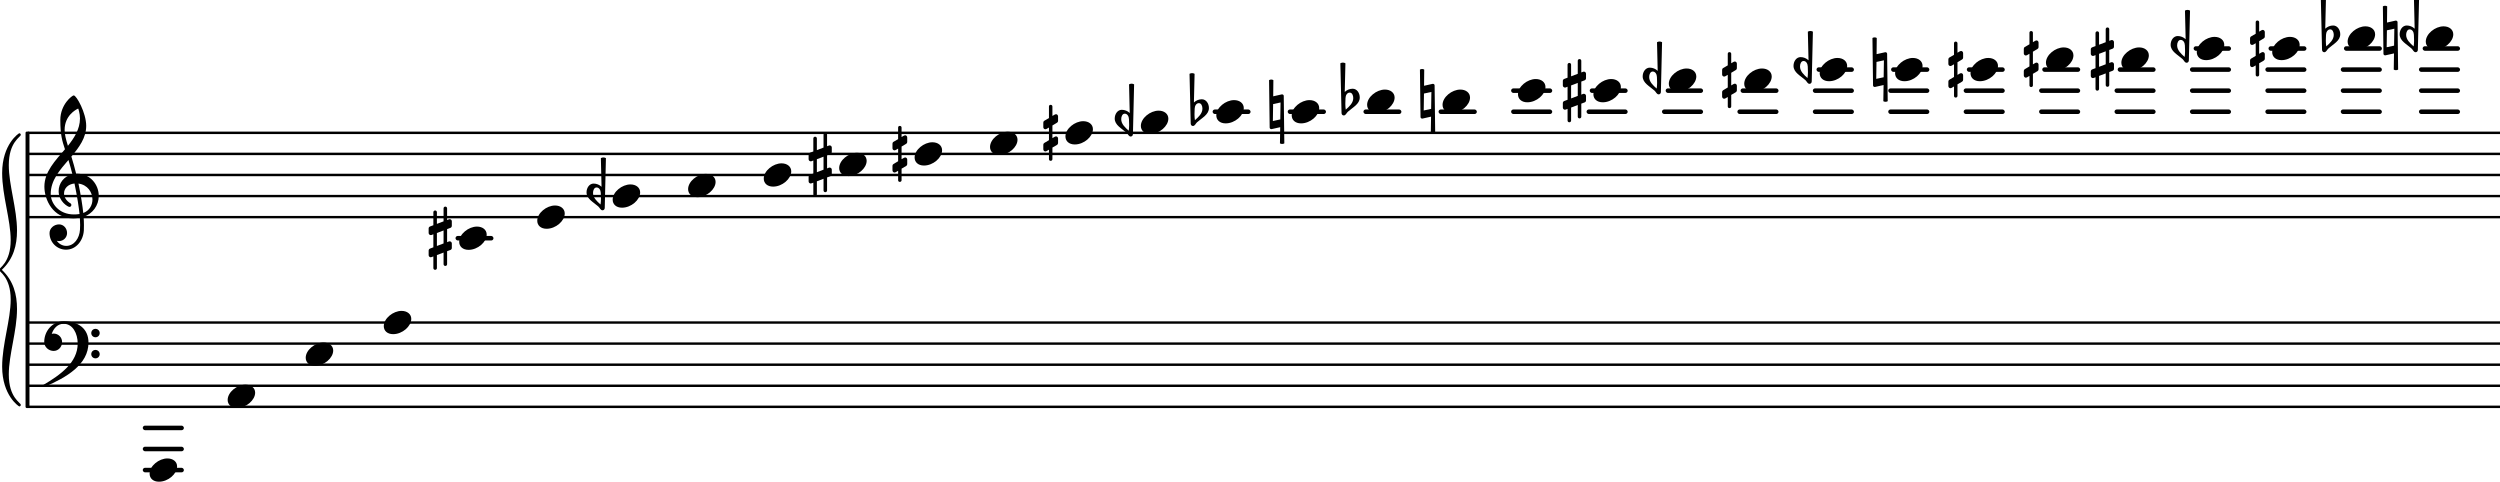 <svg xmlns="http://www.w3.org/2000/svg" xmlns:xlink="http://www.w3.org/1999/xlink" version="1.2" width="166.74mm" height="32.13mm" viewBox="9.372 0.031 118.608 22.854">
<style type="text/css">
<![CDATA[
tspan { white-space: pre; }
]]>
</style>
<g transform="translate(0, 2.332)">
<rect x="124.309" y="-0.108" width="1.776" height="0.216" ry="0.108" fill="currentColor"/>
</g>
<g transform="translate(0, 3.332)">
<rect x="124.134" y="-0.108" width="1.951" height="0.216" ry="0.108" fill="currentColor"/>
</g>
<g transform="translate(0, 4.332)">
<rect x="124.134" y="-0.108" width="1.951" height="0.216" ry="0.108" fill="currentColor"/>
</g>
<g transform="translate(0, 5.332)">
<rect x="124.134" y="-0.108" width="1.951" height="0.216" ry="0.108" fill="currentColor"/>
</g>
<g transform="translate(0, 2.332)">
<rect x="120.576" y="-0.108" width="1.801" height="0.216" ry="0.108" fill="currentColor"/>
</g>
<g transform="translate(0, 3.332)">
<rect x="120.425" y="-0.108" width="1.951" height="0.216" ry="0.108" fill="currentColor"/>
</g>
<g transform="translate(0, 4.332)">
<rect x="120.425" y="-0.108" width="1.951" height="0.216" ry="0.108" fill="currentColor"/>
</g>
<g transform="translate(0, 5.332)">
<rect x="120.425" y="-0.108" width="1.951" height="0.216" ry="0.108" fill="currentColor"/>
</g>
<g transform="translate(0, 2.332)">
<rect x="116.997" y="-0.108" width="1.801" height="0.216" ry="0.108" fill="currentColor"/>
</g>
<g transform="translate(0, 3.332)">
<rect x="116.847" y="-0.108" width="1.951" height="0.216" ry="0.108" fill="currentColor"/>
</g>
<g transform="translate(0, 4.332)">
<rect x="116.847" y="-0.108" width="1.951" height="0.216" ry="0.108" fill="currentColor"/>
</g>
<g transform="translate(0, 5.332)">
<rect x="116.847" y="-0.108" width="1.951" height="0.216" ry="0.108" fill="currentColor"/>
</g>
<g transform="translate(0, 2.332)">
<rect x="113.444" y="-0.108" width="1.776" height="0.216" ry="0.108" fill="currentColor"/>
</g>
<g transform="translate(0, 3.332)">
<rect x="113.269" y="-0.108" width="1.951" height="0.216" ry="0.108" fill="currentColor"/>
</g>
<g transform="translate(0, 4.332)">
<rect x="113.269" y="-0.108" width="1.951" height="0.216" ry="0.108" fill="currentColor"/>
</g>
<g transform="translate(0, 5.332)">
<rect x="113.269" y="-0.108" width="1.951" height="0.216" ry="0.108" fill="currentColor"/>
</g>
<g transform="translate(0, 3.332)">
<rect x="109.841" y="-0.108" width="1.801" height="0.216" ry="0.108" fill="currentColor"/>
</g>
<g transform="translate(0, 4.332)">
<rect x="109.691" y="-0.108" width="1.951" height="0.216" ry="0.108" fill="currentColor"/>
</g>
<g transform="translate(0, 5.332)">
<rect x="109.691" y="-0.108" width="1.951" height="0.216" ry="0.108" fill="currentColor"/>
</g>
<g transform="translate(0, 3.332)">
<rect x="106.263" y="-0.108" width="1.801" height="0.216" ry="0.108" fill="currentColor"/>
</g>
<g transform="translate(0, 4.332)">
<rect x="106.112" y="-0.108" width="1.951" height="0.216" ry="0.108" fill="currentColor"/>
</g>
<g transform="translate(0, 5.332)">
<rect x="106.112" y="-0.108" width="1.951" height="0.216" ry="0.108" fill="currentColor"/>
</g>
<g transform="translate(0, 3.332)">
<rect x="102.684" y="-0.108" width="1.801" height="0.216" ry="0.108" fill="currentColor"/>
</g>
<g transform="translate(0, 4.332)">
<rect x="102.534" y="-0.108" width="1.951" height="0.216" ry="0.108" fill="currentColor"/>
</g>
<g transform="translate(0, 5.332)">
<rect x="102.534" y="-0.108" width="1.951" height="0.216" ry="0.108" fill="currentColor"/>
</g>
<g transform="translate(0, 3.332)">
<rect x="99.091" y="-0.108" width="1.816" height="0.216" ry="0.108" fill="currentColor"/>
</g>
<g transform="translate(0, 4.332)">
<rect x="98.956" y="-0.108" width="1.951" height="0.216" ry="0.108" fill="currentColor"/>
</g>
<g transform="translate(0, 5.332)">
<rect x="98.956" y="-0.108" width="1.951" height="0.216" ry="0.108" fill="currentColor"/>
</g>
<g transform="translate(0, 3.332)">
<rect x="95.553" y="-0.108" width="1.776" height="0.216" ry="0.108" fill="currentColor"/>
</g>
<g transform="translate(0, 4.332)">
<rect x="95.378" y="-0.108" width="1.951" height="0.216" ry="0.108" fill="currentColor"/>
</g>
<g transform="translate(0, 5.332)">
<rect x="95.378" y="-0.108" width="1.951" height="0.216" ry="0.108" fill="currentColor"/>
</g>
<g transform="translate(0, 4.332)">
<rect x="91.95" y="-0.108" width="1.801" height="0.216" ry="0.108" fill="currentColor"/>
</g>
<g transform="translate(0, 5.332)">
<rect x="91.799" y="-0.108" width="1.951" height="0.216" ry="0.108" fill="currentColor"/>
</g>
<g transform="translate(0, 4.332)">
<rect x="88.396" y="-0.108" width="1.776" height="0.216" ry="0.108" fill="currentColor"/>
</g>
<g transform="translate(0, 5.332)">
<rect x="88.221" y="-0.108" width="1.951" height="0.216" ry="0.108" fill="currentColor"/>
</g>
<g transform="translate(0, 4.332)">
<rect x="84.793" y="-0.108" width="1.801" height="0.216" ry="0.108" fill="currentColor"/>
</g>
<g transform="translate(0, 5.332)">
<rect x="84.643" y="-0.108" width="1.951" height="0.216" ry="0.108" fill="currentColor"/>
</g>
<g transform="translate(0, 4.332)">
<rect x="81.064" y="-0.108" width="1.951" height="0.216" ry="0.108" fill="currentColor"/>
</g>
<g transform="translate(0, 5.332)">
<rect x="81.064" y="-0.108" width="1.951" height="0.216" ry="0.108" fill="currentColor"/>
</g>
<g transform="translate(0, 5.332)">
<rect x="77.622" y="-0.108" width="1.816" height="0.216" ry="0.108" fill="currentColor"/>
</g>
<g transform="translate(0, 5.332)">
<rect x="74.058" y="-0.108" width="1.801" height="0.216" ry="0.108" fill="currentColor"/>
</g>
<g transform="translate(0, 5.332)">
<rect x="70.465" y="-0.108" width="1.816" height="0.216" ry="0.108" fill="currentColor"/>
</g>
<g transform="translate(0, 5.332)">
<rect x="66.902" y="-0.108" width="1.801" height="0.216" ry="0.108" fill="currentColor"/>
</g>
<g transform="translate(0, 11.332)">
<rect x="30.983" y="-0.108" width="1.801" height="0.216" ry="0.108" fill="currentColor"/>
</g>
<g transform="translate(10.67, 10.332)">
<line stroke-linejoin="round" stroke-linecap="round" stroke-width="0.116" stroke="currentColor" x1="0.058" y1="0" x2="117.309" y2="0"/>
</g>
<g transform="translate(10.67, 9.332)">
<line stroke-linejoin="round" stroke-linecap="round" stroke-width="0.116" stroke="currentColor" x1="0.058" y1="0" x2="117.309" y2="0"/>
</g>
<g transform="translate(10.67, 8.332)">
<line stroke-linejoin="round" stroke-linecap="round" stroke-width="0.116" stroke="currentColor" x1="0.058" y1="0" x2="117.309" y2="0"/>
</g>
<g transform="translate(10.67, 7.332)">
<line stroke-linejoin="round" stroke-linecap="round" stroke-width="0.116" stroke="currentColor" x1="0.058" y1="0" x2="117.309" y2="0"/>
</g>
<g transform="translate(10.67, 6.332)">
<line stroke-linejoin="round" stroke-linecap="round" stroke-width="0.116" stroke="currentColor" x1="0.058" y1="0" x2="117.309" y2="0"/>
</g>
<g transform="translate(0, 20.332)">
<rect x="16.145" y="-0.108" width="1.951" height="0.216" ry="0.108" fill="currentColor"/>
</g>
<g transform="translate(0, 21.332)">
<rect x="16.145" y="-0.108" width="1.951" height="0.216" ry="0.108" fill="currentColor"/>
</g>
<g transform="translate(0, 22.332)">
<rect x="16.145" y="-0.108" width="1.951" height="0.216" ry="0.108" fill="currentColor"/>
</g>
<g transform="translate(10.67, 19.332)">
<line stroke-linejoin="round" stroke-linecap="round" stroke-width="0.116" stroke="currentColor" x1="0.058" y1="0" x2="117.309" y2="0"/>
</g>
<g transform="translate(10.67, 18.332)">
<line stroke-linejoin="round" stroke-linecap="round" stroke-width="0.116" stroke="currentColor" x1="0.058" y1="0" x2="117.309" y2="0"/>
</g>
<g transform="translate(10.67, 17.332)">
<line stroke-linejoin="round" stroke-linecap="round" stroke-width="0.116" stroke="currentColor" x1="0.058" y1="0" x2="117.309" y2="0"/>
</g>
<g transform="translate(10.67, 16.332)">
<line stroke-linejoin="round" stroke-linecap="round" stroke-width="0.116" stroke="currentColor" x1="0.058" y1="0" x2="117.309" y2="0"/>
</g>
<g transform="translate(10.67, 15.332)">
<line stroke-linejoin="round" stroke-linecap="round" stroke-width="0.116" stroke="currentColor" x1="0.058" y1="0" x2="117.309" y2="0"/>
</g>
<g transform="translate(10.284, 12.832)">
<path transform="scale(0.005, -0.005)" d="M-81 -282c0 216 -111 264 -111 282s111 66 111 282c0 192 -81 423 -81 636c0 276 159 378 162 378c9 0 15 -6 15 -15c0 -21 -114 -66 -114 -288c0 -189 78 -414 78 -621c0 -138 -33 -267 -144 -372c111 -105 144 -234 144 -372c0 -207 -78 -432 -78 -621
c0 -222 114 -267 114 -288c0 -9 -6 -15 -15 -15c-3 0 -162 102 -162 378c0 213 81 444 81 636z" fill="currentColor"/>
</g>
<g transform="translate(10.584, 12.832)">
<rect x="0" y="-6.558" width="0.186" height="13.116" ry="0.058" fill="currentColor"/>
</g>
<g transform="translate(11.47, 9.332)">
<path transform="scale(0.004, -0.004)" d="M647 2c0 -114 -75 -214 -180 -248c3 -33 4 -66 4 -99c0 -21 0 -41 -1 -62c-7 -122 -92 -229 -211 -229c-108 0 -196 88 -196 197c0 58 54 103 113 103c54 0 95 -47 95 -103c0 -52 -43 -95 -95 -95c-9 0 -18 1 -27 4c25 -37 66 -61 113 -61c93 0 156 91 162 191
c1 19 2 38 2 57c0 29 -1 58 -3 87c-28 -5 -54 -8 -79 -8c-242 0 -342 222 -342 376c0 177 129 308 244 443c-33 100 -55 169 -55 347c0 186 141 292 159 292c33 0 148 -208 148 -361c0 -142 -84 -255 -176 -364c21 -68 40 -136 57 -205c3 0 8 1 11 1
c156 0 257 -129 257 -263zM406 148c28 -133 49 -269 57 -349c73 27 109 93 109 160c0 86 -58 175 -166 189zM77 25c0 -111 96 -243 275 -243c21 0 44 1 67 5c-7 66 -27 208 -60 362c-79 -8 -124 -60 -124 -118c0 -43 25 -88 80 -120c5 -5 7 -11 7 -17c0 -12 -10 -23 -23 -23
c-16 0 -128 62 -128 188c0 89 60 177 163 200c-14 57 -30 113 -47 169c-105 -122 -210 -243 -210 -403zM424 920c0 61 -20 118 -21 118c-31 -14 -161 -85 -161 -253c0 -53 15 -113 39 -189c71 88 143 196 143 324z" fill="currentColor"/>
</g>
<g transform="translate(16.47, 22.332)">
<path transform="scale(0.004, -0.004)" d="M0 -43c0 92 111 181 211 181c65 0 115 -37 115 -95c0 -88 -106 -181 -215 -181c-70 0 -111 41 -111 95z" fill="currentColor"/>
</g>
<g transform="translate(11.47, 16.332)">
<path transform="scale(0.004, -0.004)" d="M558 -125c0 28 22 50 50 50s50 -22 50 -50s-22 -50 -50 -50s-50 22 -50 50zM558 125c0 28 22 50 50 50s50 -22 50 -50s-22 -50 -50 -50s-50 22 -50 50zM231 265c173 0 294 -88 294 -252c0 -263 -263 -415 -515 -523c-3 -3 -7 -5 -10 -5c-8 0 -15 7 -15 15c0 3 2 7 5 10
c200 118 407 264 407 491c0 119 -59 234 -166 234c-70 0 -119 -51 -142 -120c8 2 15 4 23 4c55 0 100 -45 100 -100c0 -58 -44 -106 -100 -106c-60 0 -112 47 -112 106c0 133 101 246 231 246z" fill="currentColor"/>
</g>
<g transform="translate(20.173, 18.832)">
<path transform="scale(0.004, -0.004)" d="M0 -43c0 92 111 181 211 181c65 0 115 -37 115 -95c0 -88 -106 -181 -215 -181c-70 0 -111 41 -111 95z" fill="currentColor"/>
</g>
<g transform="translate(23.876, 16.832)">
<path transform="scale(0.004, -0.004)" d="M0 -43c0 92 111 181 211 181c65 0 115 -37 115 -95c0 -88 -106 -181 -215 -181c-70 0 -111 41 -111 95z" fill="currentColor"/>
</g>
<g transform="translate(27.58, 15.332)">
<path transform="scale(0.004, -0.004)" d="M0 -43c0 92 111 181 211 181c65 0 115 -37 115 -95c0 -88 -106 -181 -215 -181c-70 0 -111 41 -111 95z" fill="currentColor"/>
</g>
<g transform="translate(31.158, 11.332)">
<path transform="scale(0.004, -0.004)" d="M0 -43c0 92 111 181 211 181c65 0 115 -37 115 -95c0 -88 -106 -181 -215 -181c-70 0 -111 41 -111 95z" fill="currentColor"/>
</g>
<g transform="translate(29.708, 11.332)">
<path transform="scale(0.004, -0.004)" d="M0 116c0 10 6 19 16 23l40 15v154c0 12 9 21 21 21s21 -9 21 -21v-138l79 30v154c0 12 9 21 21 21s21 -9 21 -21v-138l22 8c3 1 6 2 9 2c13 0 25 -11 25 -25v-54c0 -10 -6 -20 -16 -24l-40 -15v-155l22 9c3 1 6 1 9 1c13 0 25 -11 25 -25v-54c0 -10 -6 -19 -16 -23
l-40 -15v-154c0 -12 -9 -21 -21 -21s-21 9 -21 21v138l-79 -30v-154c0 -12 -9 -21 -21 -21s-21 9 -21 21v138l-22 -8c-3 -1 -6 -2 -9 -2c-13 0 -25 11 -25 25v54c0 10 6 20 16 24l40 15v155l-22 -9c-3 -1 -6 -1 -9 -1c-13 0 -25 11 -25 25v54zM177 92l-79 -30v-154l79 30
v154z" fill="currentColor"/>
</g>
<g transform="translate(34.861, 10.332)">
<path transform="scale(0.004, -0.004)" d="M0 -43c0 92 111 181 211 181c65 0 115 -37 115 -95c0 -88 -106 -181 -215 -181c-70 0 -111 41 -111 95z" fill="currentColor"/>
</g>
<g transform="translate(38.439, 9.332)">
<path transform="scale(0.004, -0.004)" d="M0 -43c0 92 111 181 211 181c65 0 115 -37 115 -95c0 -88 -106 -181 -215 -181c-70 0 -111 41 -111 95z" fill="currentColor"/>
</g>
<g transform="translate(37.339, 9.332)">
<path transform="scale(0.004, -0.004)" d="M134 37c-1 33 -19 65 -50 65c-28 0 -42 -33 -42 -65c0 -57 46 -99 89 -137c3 21 5 42 5 64v11zM195 450l-14 -590c0 -16 -11 -29 -26 -29c-24 0 -32 29 -49 44c-58 52 -141 91 -141 169c0 54 34 104 84 104c35 0 69 -14 94 -38l-8 340c9 5 20 8 30 8s21 -3 30 -8z" fill="currentColor"/>
</g>
<g transform="translate(42.018, 8.832)">
<path transform="scale(0.004, -0.004)" d="M0 -43c0 92 111 181 211 181c65 0 115 -37 115 -95c0 -88 -106 -181 -215 -181c-70 0 -111 41 -111 95z" fill="currentColor"/>
</g>
<g transform="translate(45.607, 8.332)">
<path transform="scale(0.004, -0.004)" d="M0 -43c0 92 111 181 211 181c65 0 115 -37 115 -95c0 -88 -106 -181 -215 -181c-70 0 -111 41 -111 95z" fill="currentColor"/>
</g>
<g transform="translate(49.185, 7.832)">
<path transform="scale(0.004, -0.004)" d="M0 -43c0 92 111 181 211 181c65 0 115 -37 115 -95c0 -88 -106 -181 -215 -181c-70 0 -111 41 -111 95z" fill="currentColor"/>
</g>
<g transform="translate(47.735, 7.832)">
<path transform="scale(0.004, -0.004)" d="M0 116c0 10 6 19 16 23l40 15v154c0 12 9 21 21 21s21 -9 21 -21v-138l79 30v154c0 12 9 21 21 21s21 -9 21 -21v-138l22 8c3 1 6 2 9 2c13 0 25 -11 25 -25v-54c0 -10 -6 -20 -16 -24l-40 -15v-155l22 9c3 1 6 1 9 1c13 0 25 -11 25 -25v-54c0 -10 -6 -19 -16 -23
l-40 -15v-154c0 -12 -9 -21 -21 -21s-21 9 -21 21v138l-79 -30v-154c0 -12 -9 -21 -21 -21s-21 9 -21 21v138l-22 -8c-3 -1 -6 -2 -9 -2c-13 0 -25 11 -25 25v54c0 10 6 20 16 24l40 15v155l-22 -9c-3 -1 -6 -1 -9 -1c-13 0 -25 11 -25 25v54zM177 92l-79 -30v-154l79 30
v154z" fill="currentColor"/>
</g>
<g transform="translate(122.451, 1.832)">
<path transform="scale(0.004, -0.004)" d="M-7 375c8 5 17 7 26 7s17 -2 25 -7l-2 -192l102 23h4c10 0 19 -8 19 -18l7 -563c-8 -5 -17 -7 -26 -7s-18 2 -26 7l3 192l-102 -23h-4c-10 0 -19 8 -19 18zM129 110l-88 -19l-3 -201l88 19z" fill="currentColor"/>
</g>
<g transform="translate(123.359, 1.832)">
<path transform="scale(0.004, -0.004)" d="M134 37c-1 33 -19 65 -50 65c-28 0 -42 -33 -42 -65c0 -57 46 -99 89 -137c3 21 5 42 5 64v11zM195 450l-14 -590c0 -16 -11 -29 -26 -29c-24 0 -32 29 -49 44c-58 52 -141 91 -141 169c0 54 34 104 84 104c35 0 69 -14 94 -38l-8 340c9 5 20 8 30 8s21 -3 30 -8z" fill="currentColor"/>
</g>
<g transform="translate(52.764, 7.332)">
<path transform="scale(0.004, -0.004)" d="M0 -43c0 92 111 181 211 181c65 0 115 -37 115 -95c0 -88 -106 -181 -215 -181c-70 0 -111 41 -111 95z" fill="currentColor"/>
</g>
<g transform="translate(51.714, 7.332)">
<path transform="scale(0.004, -0.004)" d="M108 -312c0 -12 -9 -20 -21 -20s-20 8 -20 20v112l-29 -17c-4 -2 -9 -4 -13 -4c-13 0 -25 11 -25 26v54c0 9 4 16 12 21l55 33v150l-29 -17c-4 -2 -9 -4 -13 -4c-13 0 -25 10 -25 25v54c0 9 4 17 12 22l55 32v137c0 12 8 20 20 20s21 -8 21 -20v-112l29 17c4 2 9 4 13 4
c13 0 25 -11 25 -26v-54c0 -9 -4 -16 -12 -21l-55 -33v-150l29 17c4 2 9 4 13 4c13 0 25 -10 25 -25v-54c0 -9 -4 -17 -12 -22l-55 -32v-137z" fill="currentColor"/>
</g>
<g transform="translate(56.342, 6.832)">
<path transform="scale(0.004, -0.004)" d="M0 -43c0 92 111 181 211 181c65 0 115 -37 115 -95c0 -88 -106 -181 -215 -181c-70 0 -111 41 -111 95z" fill="currentColor"/>
</g>
<g transform="translate(59.92, 6.332)">
<path transform="scale(0.004, -0.004)" d="M0 -43c0 92 111 181 211 181c65 0 115 -37 115 -95c0 -88 -106 -181 -215 -181c-70 0 -111 41 -111 95z" fill="currentColor"/>
</g>
<g transform="translate(58.87, 6.332)">
<path transform="scale(0.004, -0.004)" d="M108 -312c0 -12 -9 -20 -21 -20s-20 8 -20 20v112l-29 -17c-4 -2 -9 -4 -13 -4c-13 0 -25 11 -25 26v54c0 9 4 16 12 21l55 33v150l-29 -17c-4 -2 -9 -4 -13 -4c-13 0 -25 10 -25 25v54c0 9 4 17 12 22l55 32v137c0 12 8 20 20 20s21 -8 21 -20v-112l29 17c4 2 9 4 13 4
c13 0 25 -11 25 -26v-54c0 -9 -4 -16 -12 -21l-55 -33v-150l29 17c4 2 9 4 13 4c13 0 25 -10 25 -25v-54c0 -9 -4 -17 -12 -22l-55 -32v-137z" fill="currentColor"/>
</g>
<g transform="translate(63.498, 5.832)">
<path transform="scale(0.004, -0.004)" d="M0 -43c0 92 111 181 211 181c65 0 115 -37 115 -95c0 -88 -106 -181 -215 -181c-70 0 -111 41 -111 95z" fill="currentColor"/>
</g>
<g transform="translate(62.398, 5.832)">
<path transform="scale(0.004, -0.004)" d="M134 37c-1 33 -19 65 -50 65c-28 0 -42 -33 -42 -65c0 -57 46 -99 89 -137c3 21 5 42 5 64v11zM195 450l-14 -590c0 -16 -11 -29 -26 -29c-24 0 -32 29 -49 44c-58 52 -141 91 -141 169c0 54 34 104 84 104c35 0 69 -14 94 -38l-8 340c9 5 20 8 30 8s21 -3 30 -8z" fill="currentColor"/>
</g>
<g transform="translate(67.077, 5.332)">
<path transform="scale(0.004, -0.004)" d="M0 -43c0 92 111 181 211 181c65 0 115 -37 115 -95c0 -88 -106 -181 -215 -181c-70 0 -111 41 -111 95z" fill="currentColor"/>
</g>
<g transform="translate(65.927, 5.332)">
<path transform="scale(0.004, -0.004)" d="M31 37l-2 -62v-11c0 -22 2 -43 5 -64c43 38 89 80 89 137c0 32 -14 65 -42 65c-31 0 -49 -32 -50 -65zM-30 450c9 5 20 8 30 8s21 -3 30 -8l-8 -340c25 24 59 38 94 38c50 0 84 -50 84 -104c0 -78 -83 -117 -141 -169c-17 -15 -25 -44 -49 -44c-15 0 -26 13 -26 29z" fill="currentColor"/>
</g>
<g transform="translate(70.655, 5.332)">
<path transform="scale(0.004, -0.004)" d="M0 -43c0 92 111 181 211 181c65 0 115 -37 115 -95c0 -88 -106 -181 -215 -181c-70 0 -111 41 -111 95z" fill="currentColor"/>
</g>
<g transform="translate(69.609, 5.332)">
<path transform="scale(0.004, -0.004)" d="M-7 375c8 5 17 7 26 7s17 -2 25 -7l-2 -192l102 23h4c10 0 19 -8 19 -18l7 -563c-8 -5 -17 -7 -26 -7s-18 2 -26 7l3 192l-102 -23h-4c-10 0 -19 8 -19 18zM129 110l-88 -19l-3 -201l88 19z" fill="currentColor"/>
</g>
<g transform="translate(74.233, 4.832)">
<path transform="scale(0.004, -0.004)" d="M0 -43c0 92 111 181 211 181c65 0 115 -37 115 -95c0 -88 -106 -181 -215 -181c-70 0 -111 41 -111 95z" fill="currentColor"/>
</g>
<g transform="translate(73.083, 4.832)">
<path transform="scale(0.004, -0.004)" d="M31 37l-2 -62v-11c0 -22 2 -43 5 -64c43 38 89 80 89 137c0 32 -14 65 -42 65c-31 0 -49 -32 -50 -65zM-30 450c9 5 20 8 30 8s21 -3 30 -8l-8 -340c25 24 59 38 94 38c50 0 84 -50 84 -104c0 -78 -83 -117 -141 -169c-17 -15 -25 -44 -49 -44c-15 0 -26 13 -26 29z" fill="currentColor"/>
</g>
<g transform="translate(124.459, 1.832)">
<path transform="scale(0.004, -0.004)" d="M0 -43c0 92 111 181 211 181c65 0 115 -37 115 -95c0 -88 -106 -181 -215 -181c-70 0 -111 41 -111 95z" fill="currentColor"/>
</g>
<g transform="translate(77.811, 4.832)">
<path transform="scale(0.004, -0.004)" d="M0 -43c0 92 111 181 211 181c65 0 115 -37 115 -95c0 -88 -106 -181 -215 -181c-70 0 -111 41 -111 95z" fill="currentColor"/>
</g>
<g transform="translate(76.766, 4.832)">
<path transform="scale(0.004, -0.004)" d="M-7 375c8 5 17 7 26 7s17 -2 25 -7l-2 -192l102 23h4c10 0 19 -8 19 -18l7 -563c-8 -5 -17 -7 -26 -7s-18 2 -26 7l3 192l-102 -23h-4c-10 0 -19 8 -19 18zM129 110l-88 -19l-3 -201l88 19z" fill="currentColor"/>
</g>
<g transform="translate(81.39, 4.332)">
<path transform="scale(0.004, -0.004)" d="M0 -43c0 92 111 181 211 181c65 0 115 -37 115 -95c0 -88 -106 -181 -215 -181c-70 0 -111 41 -111 95z" fill="currentColor"/>
</g>
<g transform="translate(84.968, 4.332)">
<path transform="scale(0.004, -0.004)" d="M0 -43c0 92 111 181 211 181c65 0 115 -37 115 -95c0 -88 -106 -181 -215 -181c-70 0 -111 41 -111 95z" fill="currentColor"/>
</g>
<g transform="translate(83.518, 4.332)">
<path transform="scale(0.004, -0.004)" d="M0 116c0 10 6 19 16 23l40 15v154c0 12 9 21 21 21s21 -9 21 -21v-138l79 30v154c0 12 9 21 21 21s21 -9 21 -21v-138l22 8c3 1 6 2 9 2c13 0 25 -11 25 -25v-54c0 -10 -6 -20 -16 -24l-40 -15v-155l22 9c3 1 6 1 9 1c13 0 25 -11 25 -25v-54c0 -10 -6 -19 -16 -23
l-40 -15v-154c0 -12 -9 -21 -21 -21s-21 9 -21 21v138l-79 -30v-154c0 -12 -9 -21 -21 -21s-21 9 -21 21v138l-22 -8c-3 -1 -6 -2 -9 -2c-13 0 -25 11 -25 25v54c0 10 6 20 16 24l40 15v155l-22 -9c-3 -1 -6 -1 -9 -1c-13 0 -25 11 -25 25v54zM177 92l-79 -30v-154l79 30
v154z" fill="currentColor"/>
</g>
<g transform="translate(88.546, 3.832)">
<path transform="scale(0.004, -0.004)" d="M0 -43c0 92 111 181 211 181c65 0 115 -37 115 -95c0 -88 -106 -181 -215 -181c-70 0 -111 41 -111 95z" fill="currentColor"/>
</g>
<g transform="translate(87.446, 3.832)">
<path transform="scale(0.004, -0.004)" d="M134 37c-1 33 -19 65 -50 65c-28 0 -42 -33 -42 -65c0 -57 46 -99 89 -137c3 21 5 42 5 64v11zM195 450l-14 -590c0 -16 -11 -29 -26 -29c-24 0 -32 29 -49 44c-58 52 -141 91 -141 169c0 54 34 104 84 104c35 0 69 -14 94 -38l-8 340c9 5 20 8 30 8s21 -3 30 -8z" fill="currentColor"/>
</g>
<g transform="translate(92.124, 3.832)">
<path transform="scale(0.004, -0.004)" d="M0 -43c0 92 111 181 211 181c65 0 115 -37 115 -95c0 -88 -106 -181 -215 -181c-70 0 -111 41 -111 95z" fill="currentColor"/>
</g>
<g transform="translate(91.075, 3.832)">
<path transform="scale(0.004, -0.004)" d="M108 -312c0 -12 -9 -20 -21 -20s-20 8 -20 20v112l-29 -17c-4 -2 -9 -4 -13 -4c-13 0 -25 11 -25 26v54c0 9 4 16 12 21l55 33v150l-29 -17c-4 -2 -9 -4 -13 -4c-13 0 -25 10 -25 25v54c0 9 4 17 12 22l55 32v137c0 12 8 20 20 20s21 -8 21 -20v-112l29 17c4 2 9 4 13 4
c13 0 25 -11 25 -26v-54c0 -9 -4 -16 -12 -21l-55 -33v-150l29 17c4 2 9 4 13 4c13 0 25 -10 25 -25v-54c0 -9 -4 -17 -12 -22l-55 -32v-137z" fill="currentColor"/>
</g>
<g transform="translate(95.703, 3.332)">
<path transform="scale(0.004, -0.004)" d="M0 -43c0 92 111 181 211 181c65 0 115 -37 115 -95c0 -88 -106 -181 -215 -181c-70 0 -111 41 -111 95z" fill="currentColor"/>
</g>
<g transform="translate(94.602, 3.332)">
<path transform="scale(0.004, -0.004)" d="M134 37c-1 33 -19 65 -50 65c-28 0 -42 -33 -42 -65c0 -57 46 -99 89 -137c3 21 5 42 5 64v11zM195 450l-14 -590c0 -16 -11 -29 -26 -29c-24 0 -32 29 -49 44c-58 52 -141 91 -141 169c0 54 34 104 84 104c35 0 69 -14 94 -38l-8 340c9 5 20 8 30 8s21 -3 30 -8z" fill="currentColor"/>
</g>
<g transform="translate(119.601, 1.832)">
<path transform="scale(0.004, -0.004)" d="M31 37l-2 -62v-11c0 -22 2 -43 5 -64c43 38 89 80 89 137c0 32 -14 65 -42 65c-31 0 -49 -32 -50 -65zM-30 450c9 5 20 8 30 8s21 -3 30 -8l-8 -340c25 24 59 38 94 38c50 0 84 -50 84 -104c0 -78 -83 -117 -141 -169c-17 -15 -25 -44 -49 -44c-15 0 -26 13 -26 29z" fill="currentColor"/>
</g>
<g transform="translate(99.281, 3.332)">
<path transform="scale(0.004, -0.004)" d="M0 -43c0 92 111 181 211 181c65 0 115 -37 115 -95c0 -88 -106 -181 -215 -181c-70 0 -111 41 -111 95z" fill="currentColor"/>
</g>
<g transform="translate(98.235, 3.332)">
<path transform="scale(0.004, -0.004)" d="M-7 375c8 5 17 7 26 7s17 -2 25 -7l-2 -192l102 23h4c10 0 19 -8 19 -18l7 -563c-8 -5 -17 -7 -26 -7s-18 2 -26 7l3 192l-102 -23h-4c-10 0 -19 8 -19 18zM129 110l-88 -19l-3 -201l88 19z" fill="currentColor"/>
</g>
<g transform="translate(102.859, 3.332)">
<path transform="scale(0.004, -0.004)" d="M0 -43c0 92 111 181 211 181c65 0 115 -37 115 -95c0 -88 -106 -181 -215 -181c-70 0 -111 41 -111 95z" fill="currentColor"/>
</g>
<g transform="translate(101.809, 3.332)">
<path transform="scale(0.004, -0.004)" d="M108 -312c0 -12 -9 -20 -21 -20s-20 8 -20 20v112l-29 -17c-4 -2 -9 -4 -13 -4c-13 0 -25 11 -25 26v54c0 9 4 16 12 21l55 33v150l-29 -17c-4 -2 -9 -4 -13 -4c-13 0 -25 10 -25 25v54c0 9 4 17 12 22l55 32v137c0 12 8 20 20 20s21 -8 21 -20v-112l29 17c4 2 9 4 13 4
c13 0 25 -11 25 -26v-54c0 -9 -4 -16 -12 -21l-55 -33v-150l29 17c4 2 9 4 13 4c13 0 25 -10 25 -25v-54c0 -9 -4 -17 -12 -22l-55 -32v-137z" fill="currentColor"/>
</g>
<g transform="translate(106.438, 2.832)">
<path transform="scale(0.004, -0.004)" d="M0 -43c0 92 111 181 211 181c65 0 115 -37 115 -95c0 -88 -106 -181 -215 -181c-70 0 -111 41 -111 95z" fill="currentColor"/>
</g>
<g transform="translate(105.388, 2.832)">
<path transform="scale(0.004, -0.004)" d="M108 -312c0 -12 -9 -20 -21 -20s-20 8 -20 20v112l-29 -17c-4 -2 -9 -4 -13 -4c-13 0 -25 11 -25 26v54c0 9 4 16 12 21l55 33v150l-29 -17c-4 -2 -9 -4 -13 -4c-13 0 -25 10 -25 25v54c0 9 4 17 12 22l55 32v137c0 12 8 20 20 20s21 -8 21 -20v-112l29 17c4 2 9 4 13 4
c13 0 25 -11 25 -26v-54c0 -9 -4 -16 -12 -21l-55 -33v-150l29 17c4 2 9 4 13 4c13 0 25 -10 25 -25v-54c0 -9 -4 -17 -12 -22l-55 -32v-137z" fill="currentColor"/>
</g>
<g transform="translate(110.016, 2.832)">
<path transform="scale(0.004, -0.004)" d="M0 -43c0 92 111 181 211 181c65 0 115 -37 115 -95c0 -88 -106 -181 -215 -181c-70 0 -111 41 -111 95z" fill="currentColor"/>
</g>
<g transform="translate(108.566, 2.832)">
<path transform="scale(0.004, -0.004)" d="M0 116c0 10 6 19 16 23l40 15v154c0 12 9 21 21 21s21 -9 21 -21v-138l79 30v154c0 12 9 21 21 21s21 -9 21 -21v-138l22 8c3 1 6 2 9 2c13 0 25 -11 25 -25v-54c0 -10 -6 -20 -16 -24l-40 -15v-155l22 9c3 1 6 1 9 1c13 0 25 -11 25 -25v-54c0 -10 -6 -19 -16 -23
l-40 -15v-154c0 -12 -9 -21 -21 -21s-21 9 -21 21v138l-79 -30v-154c0 -12 -9 -21 -21 -21s-21 9 -21 21v138l-22 -8c-3 -1 -6 -2 -9 -2c-13 0 -25 11 -25 25v54c0 10 6 20 16 24l40 15v155l-22 -9c-3 -1 -6 -1 -9 -1c-13 0 -25 11 -25 25v54zM177 92l-79 -30v-154l79 30
v154z" fill="currentColor"/>
</g>
<g transform="translate(113.594, 2.332)">
<path transform="scale(0.004, -0.004)" d="M0 -43c0 92 111 181 211 181c65 0 115 -37 115 -95c0 -88 -106 -181 -215 -181c-70 0 -111 41 -111 95z" fill="currentColor"/>
</g>
<g transform="translate(112.494, 2.332)">
<path transform="scale(0.004, -0.004)" d="M134 37c-1 33 -19 65 -50 65c-28 0 -42 -33 -42 -65c0 -57 46 -99 89 -137c3 21 5 42 5 64v11zM195 450l-14 -590c0 -16 -11 -29 -26 -29c-24 0 -32 29 -49 44c-58 52 -141 91 -141 169c0 54 34 104 84 104c35 0 69 -14 94 -38l-8 340c9 5 20 8 30 8s21 -3 30 -8z" fill="currentColor"/>
</g>
<g transform="translate(117.172, 2.332)">
<path transform="scale(0.004, -0.004)" d="M0 -43c0 92 111 181 211 181c65 0 115 -37 115 -95c0 -88 -106 -181 -215 -181c-70 0 -111 41 -111 95z" fill="currentColor"/>
</g>
<g transform="translate(116.122, 2.332)">
<path transform="scale(0.004, -0.004)" d="M108 -312c0 -12 -9 -20 -21 -20s-20 8 -20 20v112l-29 -17c-4 -2 -9 -4 -13 -4c-13 0 -25 11 -25 26v54c0 9 4 16 12 21l55 33v150l-29 -17c-4 -2 -9 -4 -13 -4c-13 0 -25 10 -25 25v54c0 9 4 17 12 22l55 32v137c0 12 8 20 20 20s21 -8 21 -20v-112l29 17c4 2 9 4 13 4
c13 0 25 -11 25 -26v-54c0 -9 -4 -16 -12 -21l-55 -33v-150l29 17c4 2 9 4 13 4c13 0 25 -10 25 -25v-54c0 -9 -4 -17 -12 -22l-55 -32v-137z" fill="currentColor"/>
</g>
<g transform="translate(120.751, 1.832)">
<path transform="scale(0.004, -0.004)" d="M0 -43c0 92 111 181 211 181c65 0 115 -37 115 -95c0 -88 -106 -181 -215 -181c-70 0 -111 41 -111 95z" fill="currentColor"/>
</g>
</svg>
